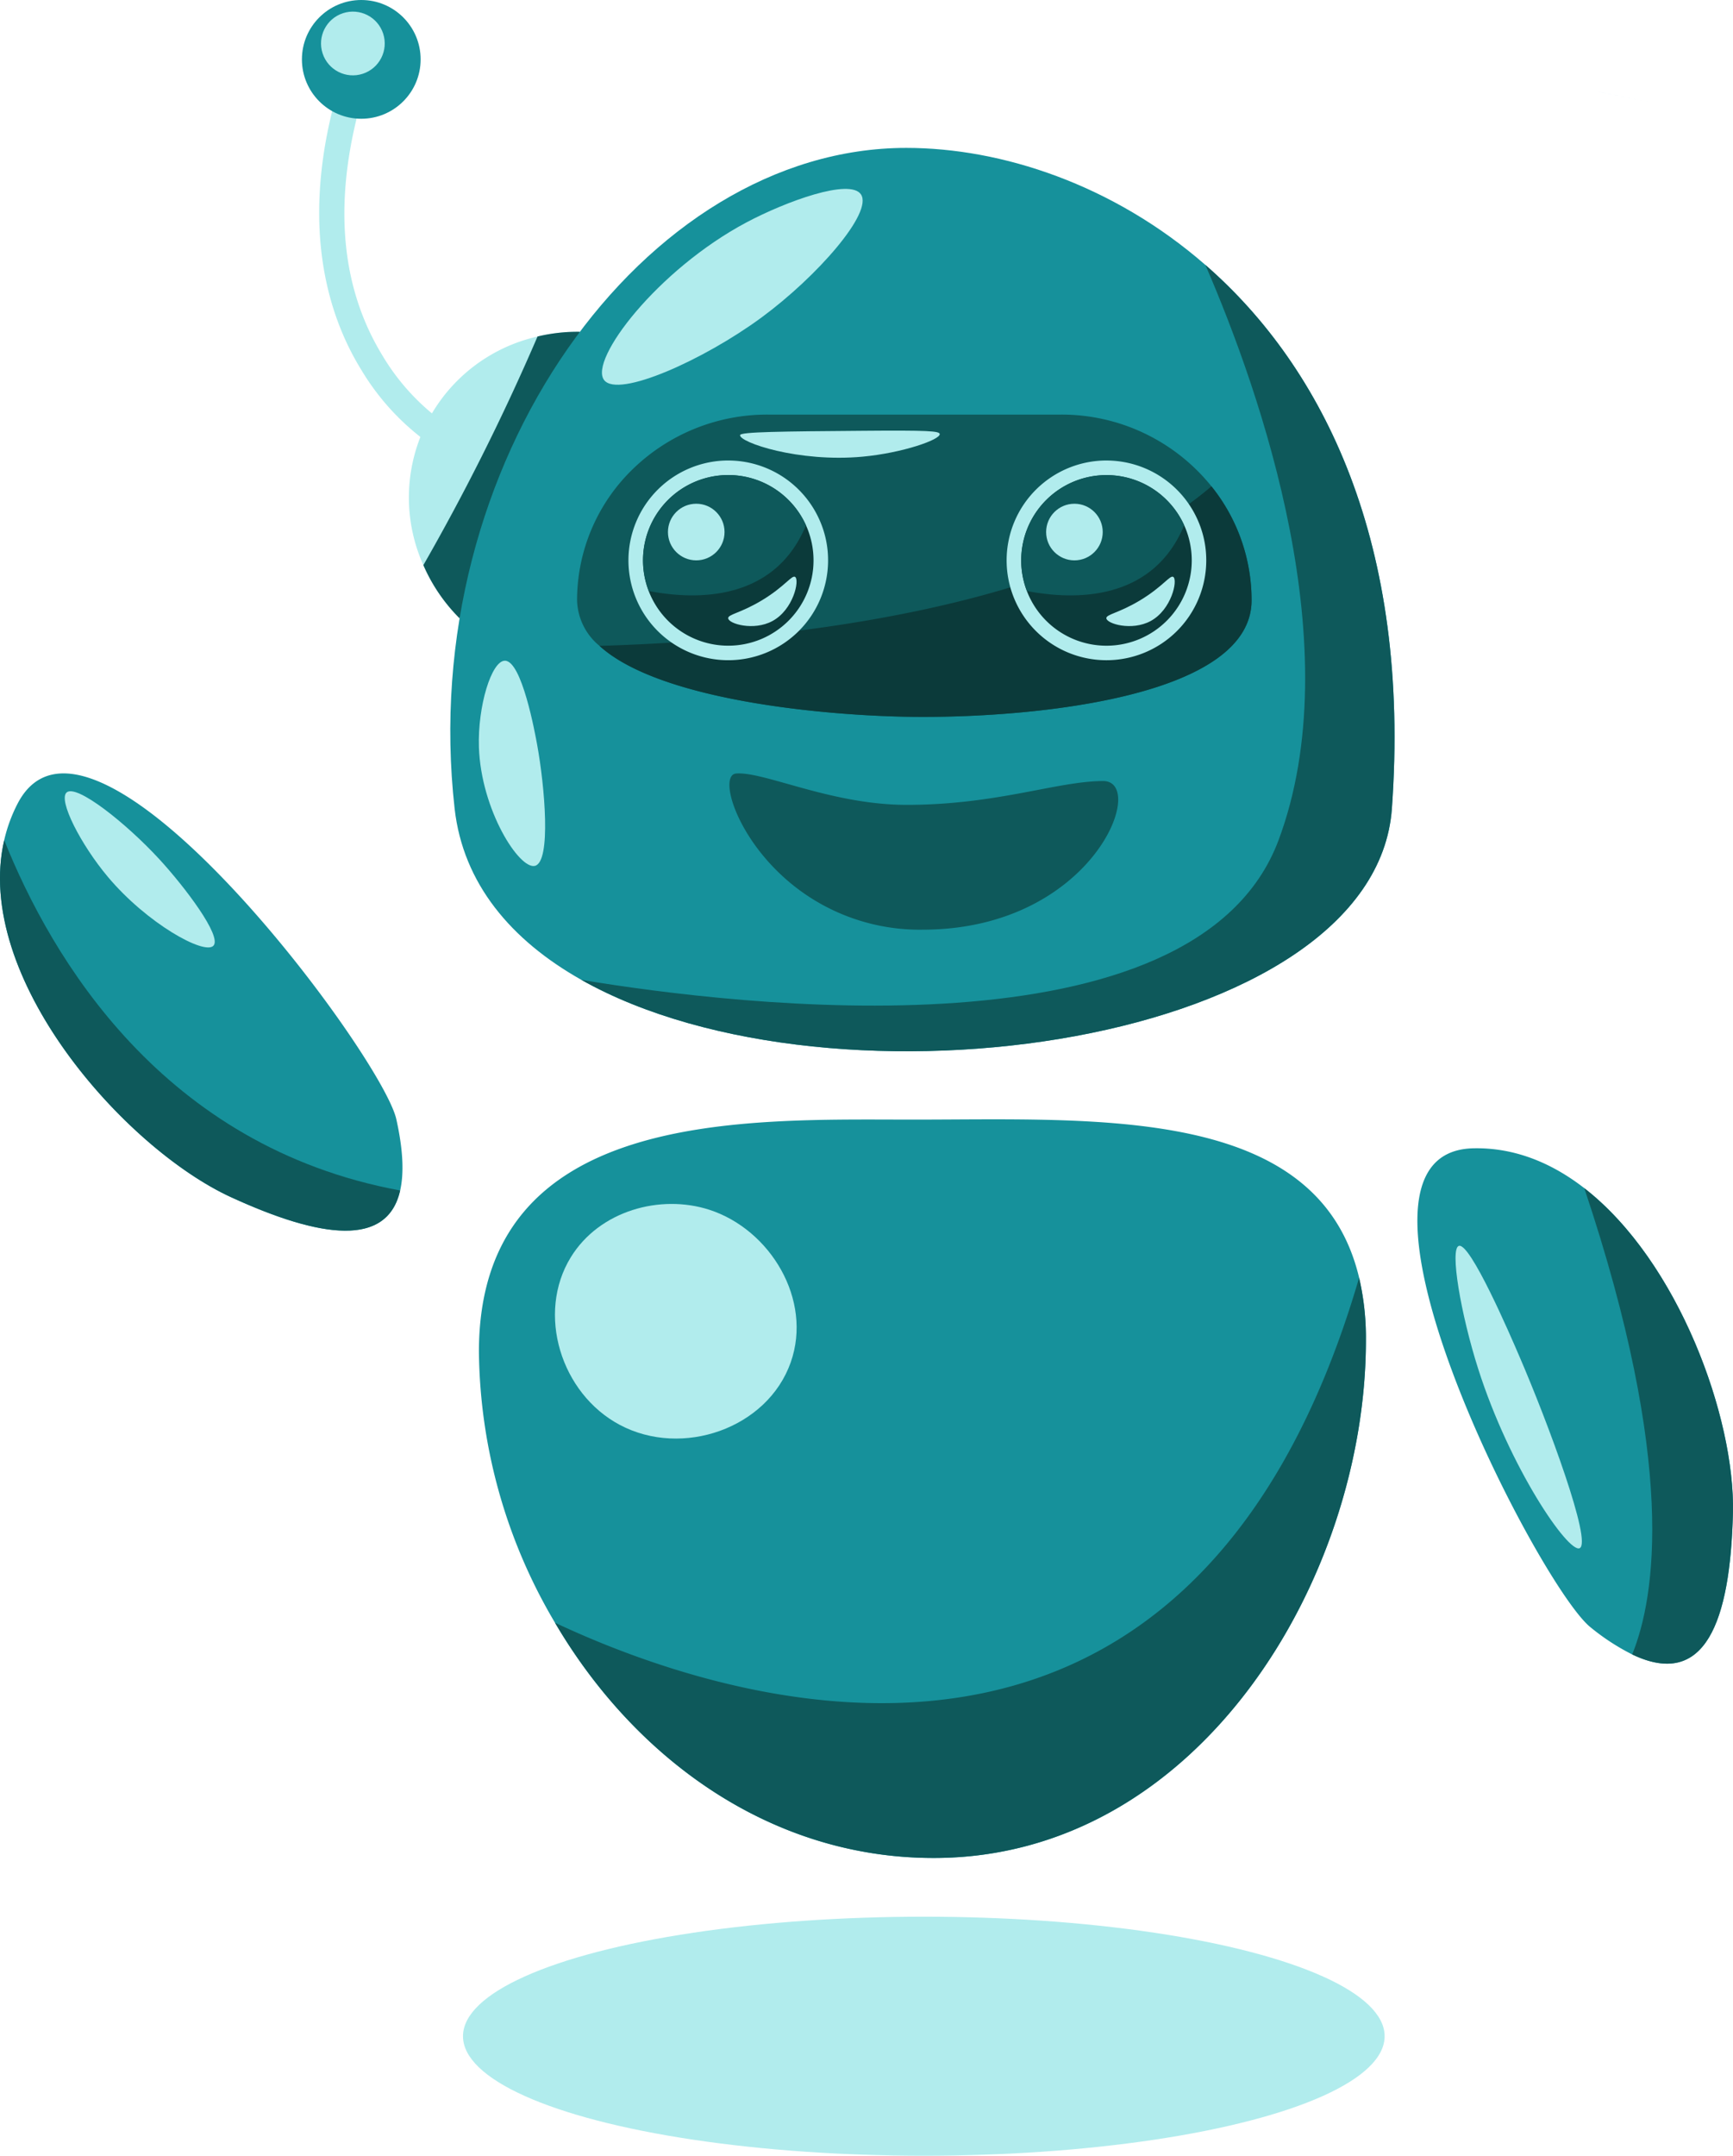 <svg xmlns="http://www.w3.org/2000/svg" width="241.161" height="299.872" viewBox="0 0 241.161 299.872">
  <g id="Group_106" data-name="Group 106" transform="translate(-88.156 -285.558)">
    <g id="Group_98" data-name="Group 98" transform="translate(88.156 393.145)">
      <path id="Path_72" data-name="Path 72" d="M143.842,611.037c-1.8,7.942-11.059,6.655-23.508.948-14.866-6.817-35.976-30.654-31.592-49.676V562.3a21.512,21.512,0,0,1,1.855-5.058c10.137-19.6,50.72,34.947,52.712,43.893C144.253,605.375,144.39,608.629,143.842,611.037Z" transform="translate(-88.156 -553.026)" fill="#16919b"/>
      <path id="Path_73" data-name="Path 73" d="M143.842,624.831c-1.8,7.942-11.059,6.655-23.508.948-14.866-6.817-35.976-30.654-31.592-49.676C95.3,592.474,110.771,618.744,143.842,624.831Z" transform="translate(-88.156 -566.82)" fill="#0e595b"/>
      <path id="Path_74" data-name="Path 74" d="M123.737,568.66c3.519,3.829,8.738,10.708,7.509,12.014-1.255,1.334-9.268-3.108-14.717-9.611-3.721-4.44-6.931-10.656-5.707-11.714C112.207,558.152,119.148,563.666,123.737,568.66Z" transform="translate(-101.546 -556.706)" fill="#b1eced"/>
    </g>
    <g id="Group_99" data-name="Group 99" transform="translate(154.8 441.259)">
      <path id="Path_75" data-name="Path 75" d="M377.27,703.372c0,33.118-23.234,72.018-60.147,72.018-22.874,0-41.7-14-52.7-32.727a75.312,75.312,0,0,1-10.583-37.674c0-33.928,37.03-32.311,60.5-32.311,25.738,0,56.29-1.972,61.987,22A37.073,37.073,0,0,1,377.27,703.372Z" transform="translate(-253.838 -672.638)" fill="#16919b"/>
      <path id="Path_76" data-name="Path 76" d="M393,736.119c0,33.118-23.234,72.018-60.147,72.018-22.874,0-41.7-14-52.7-32.727,22.925,10.791,88.227,33.143,111.9-47.988A37.073,37.073,0,0,1,393,736.119Z" transform="translate(-269.565 -705.386)" fill="#0e595b"/>
      <path id="Path_77" data-name="Path 77" d="M282.347,709.327c-4.8,7.819-1.4,18.945,6.83,23.313,8.7,4.617,20.543.478,23.779-8.7,3.074-8.718-2.85-18.49-11.336-21.23C294.814,700.512,286.334,702.827,282.347,709.327Z" transform="translate(-269.565 -690.131)" fill="#b1eced"/>
    </g>
    <g id="Group_100" data-name="Group 100" transform="translate(285.393 445.286)">
      <path id="Path_78" data-name="Path 78" d="M622.413,733.387c-.37,15.221-3.918,24.511-14.019,19.676a31.235,31.235,0,0,1-5.8-3.781c-7.167-5.717-38.388-66.108-16.325-66.625,5.7-.132,10.9,2,15.464,5.545C614.831,698.374,622.738,720.158,622.413,733.387Z" transform="translate(-578.499 -682.651)" fill="#16919b"/>
      <path id="Path_79" data-name="Path 79" d="M656.934,741.635c-.37,15.22-3.918,24.511-14.019,19.676,3.269-8.049,6.168-26.614-6.665-64.861C649.352,706.622,657.259,728.407,656.934,741.635Z" transform="translate(-613.02 -690.899)" fill="#0e595b"/>
      <path id="Path_80" data-name="Path 80" d="M600.566,731.7c4.08,9.459,10.157,25.922,8.41,26.732-1.576.73-9.731-11.175-14.116-24.929-2.443-7.662-3.97-16.7-2.7-17.12C593.732,715.852,599.3,728.753,600.566,731.7Z" transform="translate(-586.39 -702.802)" fill="#b1eced"/>
    </g>
    <g id="Group_105" data-name="Group 105" transform="translate(130.17 285.558)">
      <path id="Path_81" data-name="Path 81" d="M236.718,440.155a23.911,23.911,0,0,1-5.043-7.4,22.958,22.958,0,0,1,15.889-31.8,23.76,23.76,0,0,1,5.9-.654C258.062,426.557,236.718,440.155,236.718,440.155Z" transform="translate(-214.774 -354.142)" fill="#b1eced"/>
      <path id="Path_82" data-name="Path 82" d="M239.666,440.155a23.911,23.911,0,0,1-5.043-7.4c2.68-4.678,5.372-9.658,8.028-14.939,2.926-5.818,5.534-11.458,7.861-16.866a23.76,23.76,0,0,1,5.9-.654Z" transform="translate(-217.722 -354.142)" fill="#0e595b"/>
      <path id="Path_83" data-name="Path 83" d="M374.964,428.613c-2.367,32.813-77.6,43.655-112.789,23.822-9.777-5.51-16.462-13.391-17.638-23.822-5.408-47.978,26.356-91.906,62.849-91.906,13.229,0,28.763,5.063,41.627,16.28C365.5,367.346,377.625,391.8,374.964,428.613Z" transform="translate(-223.287 -316.133)" fill="#16919b"/>
      <path id="Path_84" data-name="Path 84" d="M215.987,366.181a34.087,34.087,0,0,1-11.6-11.721c-4.557-7.421-8.776-20.308-3-39.555l3.4,1.02c-4.308,14.361-3.457,26.647,2.53,36.519a31.186,31.186,0,0,0,10.352,10.612Z" transform="translate(-196.178 -303.1)" fill="#b1eced"/>
      <circle id="Ellipse_1" data-name="Ellipse 1" cx="8.26" cy="8.26" r="8.26" transform="translate(0 0)" fill="#16919b"/>
      <path id="Path_85" data-name="Path 85" d="M381.659,454.758c0,6.584-7.228,10.639-16.543,13.046-9.813,2.539-21.942,3.254-30.386,3.173-12.088-.117-35.4-2.215-43.812-9.873a8.482,8.482,0,0,1-3.122-6.346,25.415,25.415,0,0,1,7.775-18.267,26.853,26.853,0,0,1,18.778-7.562h40.756a26.773,26.773,0,0,1,20.968,9.98A25.276,25.276,0,0,1,381.659,454.758Z" transform="translate(-249.506 -371.259)" fill="#0e595b"/>
      <path id="Path_86" data-name="Path 86" d="M386.3,469.589c0,6.584-7.228,10.639-16.544,13.046-9.813,2.539-21.942,3.254-30.385,3.173-12.088-.117-35.4-2.215-43.812-9.873,23.944-.72,64.643-4.648,85.155-22.195A25.276,25.276,0,0,1,386.3,469.589Z" transform="translate(-254.146 -386.09)" fill="#0b3a3a"/>
      <path id="Path_87" data-name="Path 87" d="M367.354,574.76a28.2,28.2,0,0,1-18.109-6.28c-7.826-6.341-10.314-15.246-7.806-15.443,3.9-.3,13.214,4.359,23.726,4.359,12.078,0,20.309-3.041,26.518-3.294.279-.015.547-.021.816-.021C398.8,554.08,391.085,574.76,367.354,574.76Z" transform="translate(-281.01 -445.437)" fill="#0e595b"/>
      <path id="Path_88" data-name="Path 88" d="M402.072,452.806c-2.367,32.813-77.6,43.655-112.789,23.822,21.5,3.568,85.5,11.4,97.02-19.432,9.9-26.518-2.341-61.9-10.182-80.016C392.609,391.538,404.733,415.988,402.072,452.806Z" transform="translate(-250.395 -340.325)" fill="#0e595b"/>
      <path id="Path_89" data-name="Path 89" d="M296.7,377.47c1.944,2.565,13.9-2.8,21.926-8.71,7.694-5.662,15.549-14.593,13.816-17.12-1.539-2.245-10.367.955-15.919,3.9C304.1,362.147,294.584,374.676,296.7,377.47Z" transform="translate(-254.653 -324.608)" fill="#b1eced"/>
      <path id="Path_90" data-name="Path 90" d="M253.82,526.061c.285,8.766,5.641,17.087,7.808,16.52,2.274-.6,1.349-11.065.3-16.82-.3-1.652-2.142-11.757-4.505-11.714C255.564,514.081,253.636,520.383,253.82,526.061Z" transform="translate(-229.189 -422.139)" fill="#b1eced"/>
      <g id="Group_102" data-name="Group 102" transform="translate(98.064 64.058)">
        <g id="Group_101" data-name="Group 101">
          <path id="Path_91" data-name="Path 91" d="M465.167,461.712a11.873,11.873,0,1,1-1.042-4.853A11.863,11.863,0,0,1,465.167,461.712Z" transform="translate(-439.41 -447.822)" fill="#0b3a3a"/>
          <path id="Path_92" data-name="Path 92" d="M450.289,446.836A11.868,11.868,0,1,1,438.425,458.7a11.854,11.854,0,0,1,11.865-11.863Zm0-2.027a13.89,13.89,0,1,0,13.89,13.89,13.719,13.719,0,0,0-1.222-5.688,13.9,13.9,0,0,0-12.668-8.2Z" transform="translate(-436.397 -444.809)" fill="#b1eced"/>
        </g>
        <path id="Path_93" data-name="Path 93" d="M464.132,456.833c-4.428,10.706-15.413,10.387-21.873,9.142a11.858,11.858,0,0,1,21.873-9.142Z" transform="translate(-439.428 -447.819)" fill="#0e595b"/>
        <circle id="Ellipse_2" data-name="Ellipse 2" cx="3.938" cy="3.938" r="3.938" transform="translate(5.499 6.014)" fill="#b1eced"/>
        <path id="Path_94" data-name="Path 94" d="M480.218,485.012c.644.434-.233,4.565-3.169,6.146-2.609,1.4-6.065.376-6.146-.384-.059-.559,1.732-.712,4.729-2.526C478.786,486.338,479.77,484.711,480.218,485.012Z" transform="translate(-457.022 -468.819)" fill="#b1eced"/>
      </g>
      <g id="Group_104" data-name="Group 104" transform="translate(45.437 64.057)">
        <g id="Group_103" data-name="Group 103">
          <path id="Path_95" data-name="Path 95" d="M334.334,461.71a11.872,11.872,0,1,1-1.041-4.853A11.862,11.862,0,0,1,334.334,461.71Z" transform="translate(-308.578 -447.82)" fill="#0b3a3a"/>
          <path id="Path_96" data-name="Path 96" d="M319.457,446.834A11.867,11.867,0,1,1,307.592,458.7a11.853,11.853,0,0,1,11.865-11.863Zm0-2.027a13.89,13.89,0,1,0,13.89,13.89,13.718,13.718,0,0,0-1.221-5.688,13.9,13.9,0,0,0-12.669-8.2Z" transform="translate(-305.565 -444.807)" fill="#b1eced"/>
        </g>
        <path id="Path_97" data-name="Path 97" d="M333.3,456.831c-4.428,10.706-15.413,10.387-21.874,9.142a11.858,11.858,0,0,1,21.874-9.142Z" transform="translate(-308.595 -447.817)" fill="#0e595b"/>
        <circle id="Ellipse_3" data-name="Ellipse 3" cx="3.938" cy="3.938" r="3.938" transform="translate(5.499 6.014)" fill="#b1eced"/>
        <path id="Path_98" data-name="Path 98" d="M349.386,485.01c.644.433-.233,4.565-3.169,6.146-2.609,1.4-6.066.376-6.146-.384-.059-.559,1.732-.712,4.729-2.526C347.954,486.336,348.938,484.709,349.386,485.01Z" transform="translate(-326.19 -468.817)" fill="#b1eced"/>
      </g>
      <path id="Path_99" data-name="Path 99" d="M371.965,434.943c.115.788-5.216,2.644-10.737,3.154-8.958.826-17.166-2.01-17.045-3,.055-.456,5.719-.51,17.045-.6C370.327,434.42,371.9,434.527,371.965,434.943Z" transform="translate(-283.21 -374.572)" fill="#b1eced"/>
      <circle id="Ellipse_4" data-name="Ellipse 4" cx="4.432" cy="4.432" r="4.432" transform="matrix(0.951, -0.31, 0.31, 0.951, 1.503, 3.208)" fill="#b1eced"/>
    </g>
    <path id="Path_100" data-name="Path 100" d="M649.44,318.977l-8.125-1.683v-.005Z" transform="translate(-330.655 -18.968)" fill="#bbe1f4"/>
    <ellipse id="Ellipse_5" data-name="Ellipse 5" cx="64.126" cy="16.626" rx="64.126" ry="16.626" transform="translate(152.586 552.178)" fill="#b1eced"/>
  </g>
</svg>
